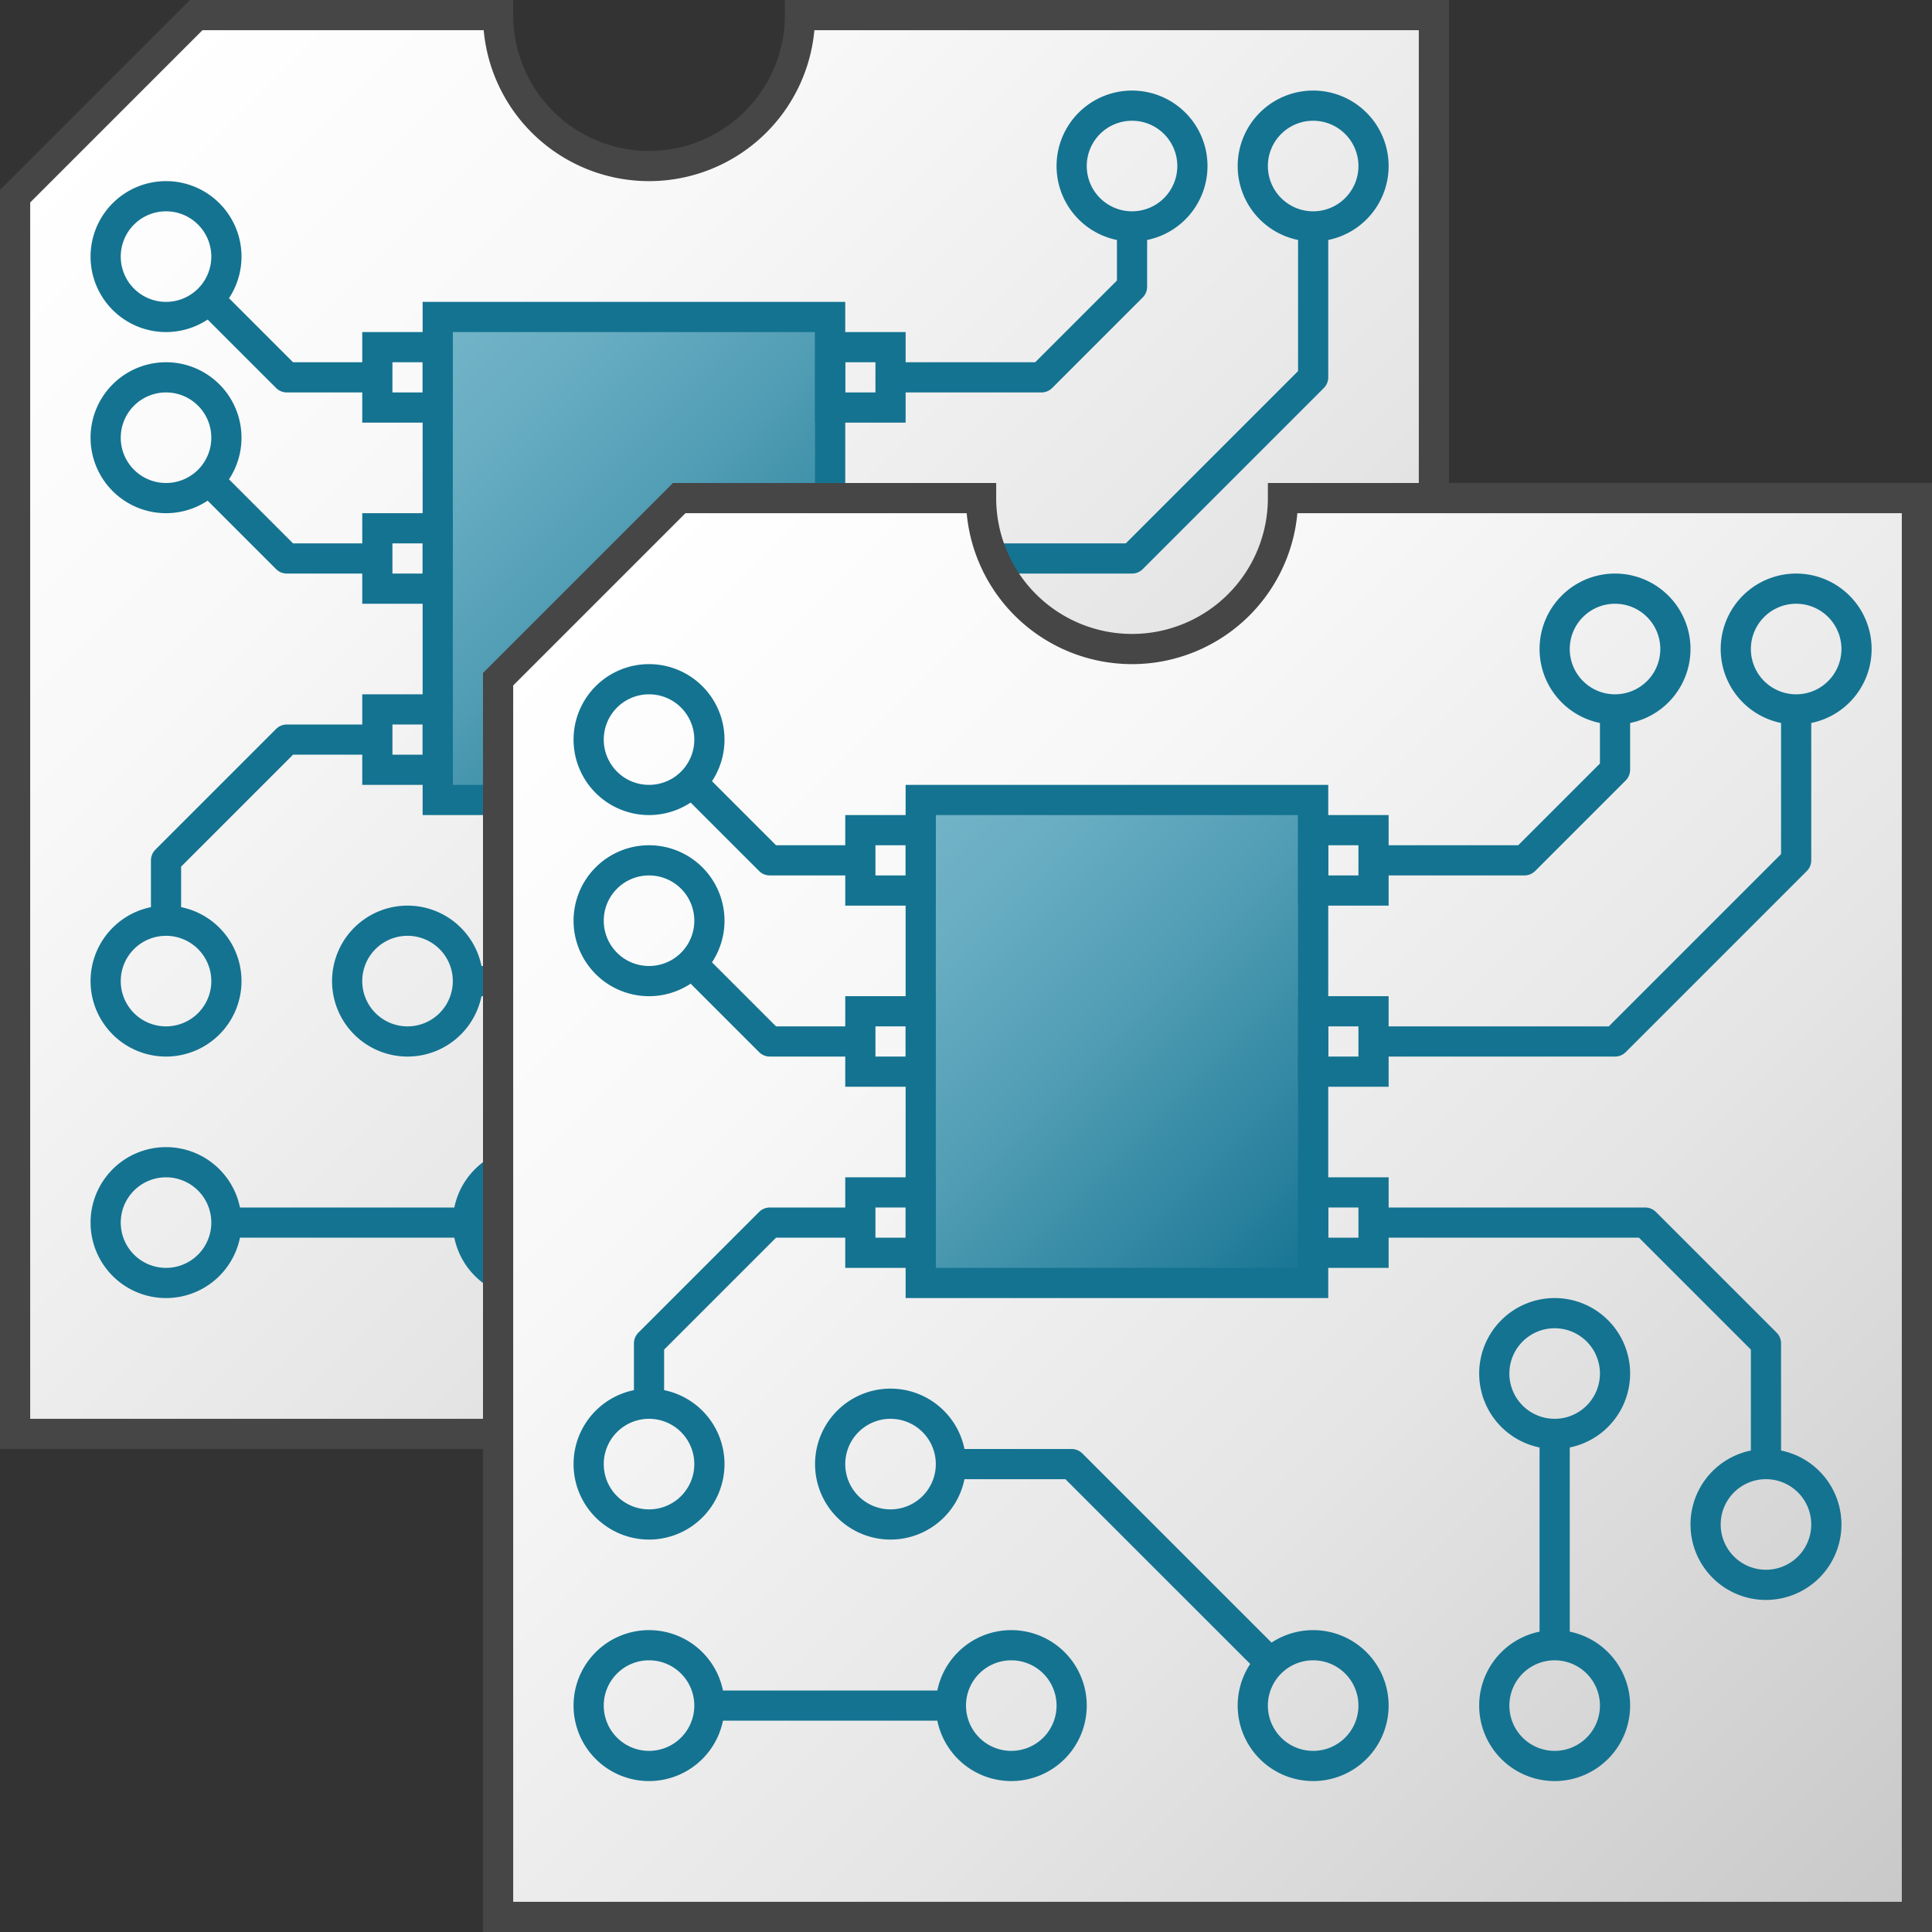 <svg id="Layer_1" data-name="Layer 1" xmlns="http://www.w3.org/2000/svg" xmlns:xlink="http://www.w3.org/1999/xlink" viewBox="0 0 48 48">
  <rect x="0" y="0" width="48" height="48" fill="#333333" stroke="none"/>
  <defs>
    <linearGradient id="linear-gradient" x1="97.167" y1="-77.167" x2="141.167" y2="-121.167" gradientTransform="matrix(0.75, 0, 0, -0.75, -70.25, -55.25)" gradientUnits="userSpaceOnUse">
      <stop offset="0" stop-color="#fff"/>
      <stop offset="0.248" stop-color="#f8f8f8"/>
      <stop offset="0.606" stop-color="#e5e5e5"/>
      <stop offset="1" stop-color="#c8c8c8"/>
    </linearGradient>
    <linearGradient id="linear-gradient-2" x1="107.417" y1="-84.917" x2="121.917" y2="-99.417" gradientTransform="matrix(0.75, 0, 0, -0.75, -70.25, -55.25)" gradientUnits="userSpaceOnUse">
      <stop offset="0" stop-color="#73b4c8"/>
      <stop offset="0.175" stop-color="#6aaec3"/>
      <stop offset="0.457" stop-color="#529eb5"/>
      <stop offset="0.809" stop-color="#2c839f"/>
      <stop offset="1" stop-color="#147391"/>
    </linearGradient>
    <linearGradient id="linear-gradient-3" x1="97.167" y1="-77.167" x2="141.167" y2="-121.167" gradientTransform="matrix(0.75, 0, 0, -0.75, -58.25, -43.25)" xlink:href="#linear-gradient"/>
    <linearGradient id="linear-gradient-4" x1="107.417" y1="-84.917" x2="121.917" y2="-99.417" gradientTransform="matrix(0.75, 0, 0, -0.75, -58.25, -43.25)" xlink:href="#linear-gradient-2"/>
  </defs>
  <g id="g1065">
    <path id="path22" d="M19.875.375a3.75,3.75,0,0,1-7.5,0h-7.5l-4.5,4.5v30.75h35.25V.375Z" stroke="#464646" stroke-miterlimit="10" stroke-width="0.75" fill="url(#linear-gradient)"/>
    <path id="rect24" d="M10.875,7.875h9.75v12h-9.75Z" stroke="#147391" stroke-miterlimit="10" stroke-width="0.75" fill="url(#linear-gradient-2)"/>
    <path id="polyline26" d="M9.375,9.375H7.125L5.25,7.5" fill="none" stroke="#147391" stroke-linejoin="round" stroke-width="0.75"/>
    <path id="polyline28" d="M9.375,18.375H7.125l-3,3v1.5" fill="none" stroke="#147391" stroke-linejoin="round" stroke-width="0.75"/>
    <path id="polyline30" d="M9.375,13.875H7.125L5.25,12" fill="none" stroke="#147391" stroke-linejoin="round" stroke-width="0.75"/>
    <path id="rect32" d="M9.375,8.625h1.5v1.5h-1.5Z" fill="none" stroke="#147391" stroke-miterlimit="10" stroke-width="0.75"/>
    <path id="rect34" d="M9.375,13.125h1.5v1.5h-1.5Z" fill="none" stroke="#147391" stroke-miterlimit="10" stroke-width="0.75"/>
    <path id="rect36" d="M9.375,17.625h1.5v1.5h-1.5Z" fill="none" stroke="#147391" stroke-miterlimit="10" stroke-width="0.75"/>
    <path id="circle38" d="M5.625,24.375a1.5,1.5,0,1,1-1.5-1.5A1.5,1.5,0,0,1,5.625,24.375Z" fill="none" stroke="#147391" stroke-miterlimit="10" stroke-width="0.75"/>
    <path id="circle40" d="M5.625,30.375a1.5,1.5,0,1,1-1.5-1.5A1.5,1.5,0,0,1,5.625,30.375Z" fill="none" stroke="#147391" stroke-miterlimit="10" stroke-width="0.75"/>
    <path id="circle42" d="M14.625,30.375a1.5,1.5,0,1,1-1.5-1.5A1.5,1.5,0,0,1,14.625,30.375Z" fill="none" stroke="#147391" stroke-miterlimit="10" stroke-width="0.75"/>
    <path id="circle44" d="M5.625,10.875a1.5,1.5,0,1,1-1.5-1.5A1.5,1.5,0,0,1,5.625,10.875Z" fill="none" stroke="#147391" stroke-miterlimit="10" stroke-width="0.75"/>
    <path id="circle46" d="M5.625,6.375a1.5,1.5,0,1,1-1.5-1.5A1.5,1.5,0,0,1,5.625,6.375Z" fill="none" stroke="#147391" stroke-miterlimit="10" stroke-width="0.75"/>
    <path id="polyline48" d="M22.125,13.875h6l4.5-4.5V5.625" fill="none" stroke="#147391" stroke-linejoin="round" stroke-width="0.75"/>
    <path id="polyline50" d="M31.875,24.375v-3l-3-3h-6.75" fill="none" stroke="#147391" stroke-linejoin="round" stroke-width="0.75"/>
    <path id="circle52" d="M34.125,4.125a1.5,1.5,0,1,1-1.5-1.5A1.5,1.5,0,0,1,34.125,4.125Z" fill="none" stroke="#147391" stroke-miterlimit="10" stroke-width="0.75"/>
    <path id="polyline54" d="M22.125,9.375h3.75l2.25-2.25v-1.5" fill="none" stroke="#147391" stroke-linejoin="round" stroke-width="0.75"/>
    <path id="circle56" d="M29.625,4.125a1.5,1.5,0,1,1-1.5-1.5A1.5,1.5,0,0,1,29.625,4.125Z" fill="none" stroke="#147391" stroke-miterlimit="10" stroke-width="0.75"/>
    <path id="circle58" d="M33.375,25.875a1.5,1.5,0,1,1-1.5-1.5A1.5,1.5,0,0,1,33.375,25.875Z" fill="none" stroke="#147391" stroke-miterlimit="10" stroke-width="0.75"/>
    <path id="circle60" d="M11.625,24.375a1.5,1.5,0,1,1-1.5-1.5A1.5,1.5,0,0,1,11.625,24.375Z" fill="none" stroke="#147391" stroke-miterlimit="10" stroke-width="0.75"/>
    <path id="circle62" d="M22.125,30.375a1.5,1.5,0,1,1-1.5-1.5A1.5,1.5,0,0,1,22.125,30.375Z" fill="none" stroke="#147391" stroke-miterlimit="10" stroke-width="0.75"/>
    <path id="polyline64" d="M19.565,29.314l-4.94-4.939h-3" fill="none" stroke="#147391" stroke-linejoin="round" stroke-width="0.75"/>
    <path id="rect66" d="M20.625,8.625h1.5v1.5h-1.5Z" fill="none" stroke="#147391" stroke-miterlimit="10" stroke-width="0.75"/>
    <path id="rect68" d="M20.625,13.125h1.5v1.5h-1.5Z" fill="none" stroke="#147391" stroke-miterlimit="10" stroke-width="0.75"/>
    <path id="rect70" d="M20.625,17.625h1.5v1.5h-1.5Z" fill="none" stroke="#147391" stroke-miterlimit="10" stroke-width="0.75"/>
    <path id="line72" d="M5.625,30.375h6" fill="none" stroke="#147391" stroke-linejoin="round" stroke-width="0.75"/>
    <path id="circle74" d="M28.125,22.125a1.5,1.5,0,1,1-1.5-1.5A1.5,1.5,0,0,1,28.125,22.125Z" fill="none" stroke="#147391" stroke-miterlimit="10" stroke-width="0.75"/>
    <path id="circle76" d="M28.125,30.375a1.5,1.5,0,1,1-1.5-1.5A1.5,1.5,0,0,1,28.125,30.375Z" fill="none" stroke="#147391" stroke-miterlimit="10" stroke-width="0.75"/>
    <path id="line78" d="M26.625,23.625v5.25" fill="none" stroke="#147391" stroke-linejoin="round" stroke-width="0.75"/>
    <path id="path22-7" d="M31.875,12.375a3.75,3.75,0,0,1-7.5,0h-7.5l-4.5,4.5v30.75h35.25V12.375Z" stroke="#464646" stroke-miterlimit="10" stroke-width="0.75" fill="url(#linear-gradient-3)"/>
    <path id="rect24-8" d="M22.875,19.875h9.75v12h-9.75Z" stroke="#147391" stroke-miterlimit="10" stroke-width="0.75" fill="url(#linear-gradient-4)"/>
    <path id="polyline26-7" d="M21.375,21.375h-2.25L17.25,19.5" fill="none" stroke="#147391" stroke-linejoin="round" stroke-width="0.75"/>
    <path id="polyline28-1" d="M21.375,30.375h-2.25l-3,3v1.5" fill="none" stroke="#147391" stroke-linejoin="round" stroke-width="0.75"/>
    <path id="polyline30-6" d="M21.375,25.875h-2.25L17.25,24" fill="none" stroke="#147391" stroke-linejoin="round" stroke-width="0.75"/>
    <path id="rect32-0" d="M21.375,20.625h1.5v1.5h-1.5Z" fill="none" stroke="#147391" stroke-miterlimit="10" stroke-width="0.75"/>
    <path id="rect34-2" d="M21.375,25.125h1.5v1.5h-1.5Z" fill="none" stroke="#147391" stroke-miterlimit="10" stroke-width="0.75"/>
    <path id="rect36-3" d="M21.375,29.625h1.5v1.5h-1.5Z" fill="none" stroke="#147391" stroke-miterlimit="10" stroke-width="0.75"/>
    <path id="circle38-7" d="M17.625,36.375a1.5,1.5,0,1,1-1.5-1.5A1.5,1.5,0,0,1,17.625,36.375Z" fill="none" stroke="#147391" stroke-miterlimit="10" stroke-width="0.75"/>
    <path id="circle40-6" d="M17.625,42.375a1.5,1.5,0,1,1-1.5-1.5A1.5,1.5,0,0,1,17.625,42.375Z" fill="none" stroke="#147391" stroke-miterlimit="10" stroke-width="0.75"/>
    <path id="circle42-8" d="M26.625,42.375a1.5,1.5,0,1,1-1.5-1.5A1.5,1.5,0,0,1,26.625,42.375Z" fill="none" stroke="#147391" stroke-miterlimit="10" stroke-width="0.75"/>
    <path id="circle44-6" d="M17.625,22.875a1.5,1.5,0,1,1-1.5-1.5A1.5,1.5,0,0,1,17.625,22.875Z" fill="none" stroke="#147391" stroke-miterlimit="10" stroke-width="0.75"/>
    <path id="circle46-6" d="M17.625,18.375a1.5,1.5,0,1,1-1.5-1.5A1.5,1.5,0,0,1,17.625,18.375Z" fill="none" stroke="#147391" stroke-miterlimit="10" stroke-width="0.75"/>
    <path id="polyline48-1" d="M34.125,25.875h6l4.5-4.5v-3.75" fill="none" stroke="#147391" stroke-linejoin="round" stroke-width="0.75"/>
    <path id="polyline50-7" d="M43.875,36.375v-3l-3-3h-6.75" fill="none" stroke="#147391" stroke-linejoin="round" stroke-width="0.75"/>
    <path id="circle52-1" d="M46.125,16.125a1.5,1.5,0,1,1-1.5-1.5A1.5,1.5,0,0,1,46.125,16.125Z" fill="none" stroke="#147391" stroke-miterlimit="10" stroke-width="0.75"/>
    <path id="polyline54-9" d="M34.125,21.375h3.75l2.25-2.25v-1.5" fill="none" stroke="#147391" stroke-linejoin="round" stroke-width="0.75"/>
    <path id="circle56-0" d="M41.625,16.125a1.5,1.5,0,1,1-1.5-1.5A1.5,1.5,0,0,1,41.625,16.125Z" fill="none" stroke="#147391" stroke-miterlimit="10" stroke-width="0.75"/>
    <path id="circle58-0" d="M45.375,37.875a1.5,1.5,0,1,1-1.5-1.5A1.5,1.5,0,0,1,45.375,37.875Z" fill="none" stroke="#147391" stroke-miterlimit="10" stroke-width="0.75"/>
    <path id="circle60-7" d="M23.625,36.375a1.5,1.5,0,1,1-1.5-1.5A1.5,1.5,0,0,1,23.625,36.375Z" fill="none" stroke="#147391" stroke-miterlimit="10" stroke-width="0.75"/>
    <path id="circle62-5" d="M34.125,42.375a1.5,1.5,0,1,1-1.5-1.5A1.5,1.5,0,0,1,34.125,42.375Z" fill="none" stroke="#147391" stroke-miterlimit="10" stroke-width="0.75"/>
    <path id="polyline64-8" d="M31.565,41.314l-4.94-4.939h-3" fill="none" stroke="#147391" stroke-linejoin="round" stroke-width="0.75"/>
    <path id="rect66-7" d="M32.625,20.625h1.5v1.5h-1.5Z" fill="none" stroke="#147391" stroke-miterlimit="10" stroke-width="0.75"/>
    <path id="rect68-0" d="M32.625,25.125h1.5v1.5h-1.5Z" fill="none" stroke="#147391" stroke-miterlimit="10" stroke-width="0.75"/>
    <path id="rect70-0" d="M32.625,29.625h1.5v1.5h-1.5Z" fill="none" stroke="#147391" stroke-miterlimit="10" stroke-width="0.75"/>
    <path id="line72-8" d="M17.625,42.375h6" fill="none" stroke="#147391" stroke-linejoin="round" stroke-width="0.75"/>
    <path id="circle74-5" d="M40.125,34.125a1.5,1.5,0,1,1-1.5-1.5A1.5,1.5,0,0,1,40.125,34.125Z" fill="none" stroke="#147391" stroke-miterlimit="10" stroke-width="0.75"/>
    <path id="circle76-2" d="M40.125,42.375a1.5,1.5,0,1,1-1.5-1.5A1.5,1.5,0,0,1,40.125,42.375Z" fill="none" stroke="#147391" stroke-miterlimit="10" stroke-width="0.75"/>
    <path id="line78-9" d="M38.625,35.625v5.25" fill="none" stroke="#147391" stroke-linejoin="round" stroke-width="0.75"/>
  </g>
</svg>
